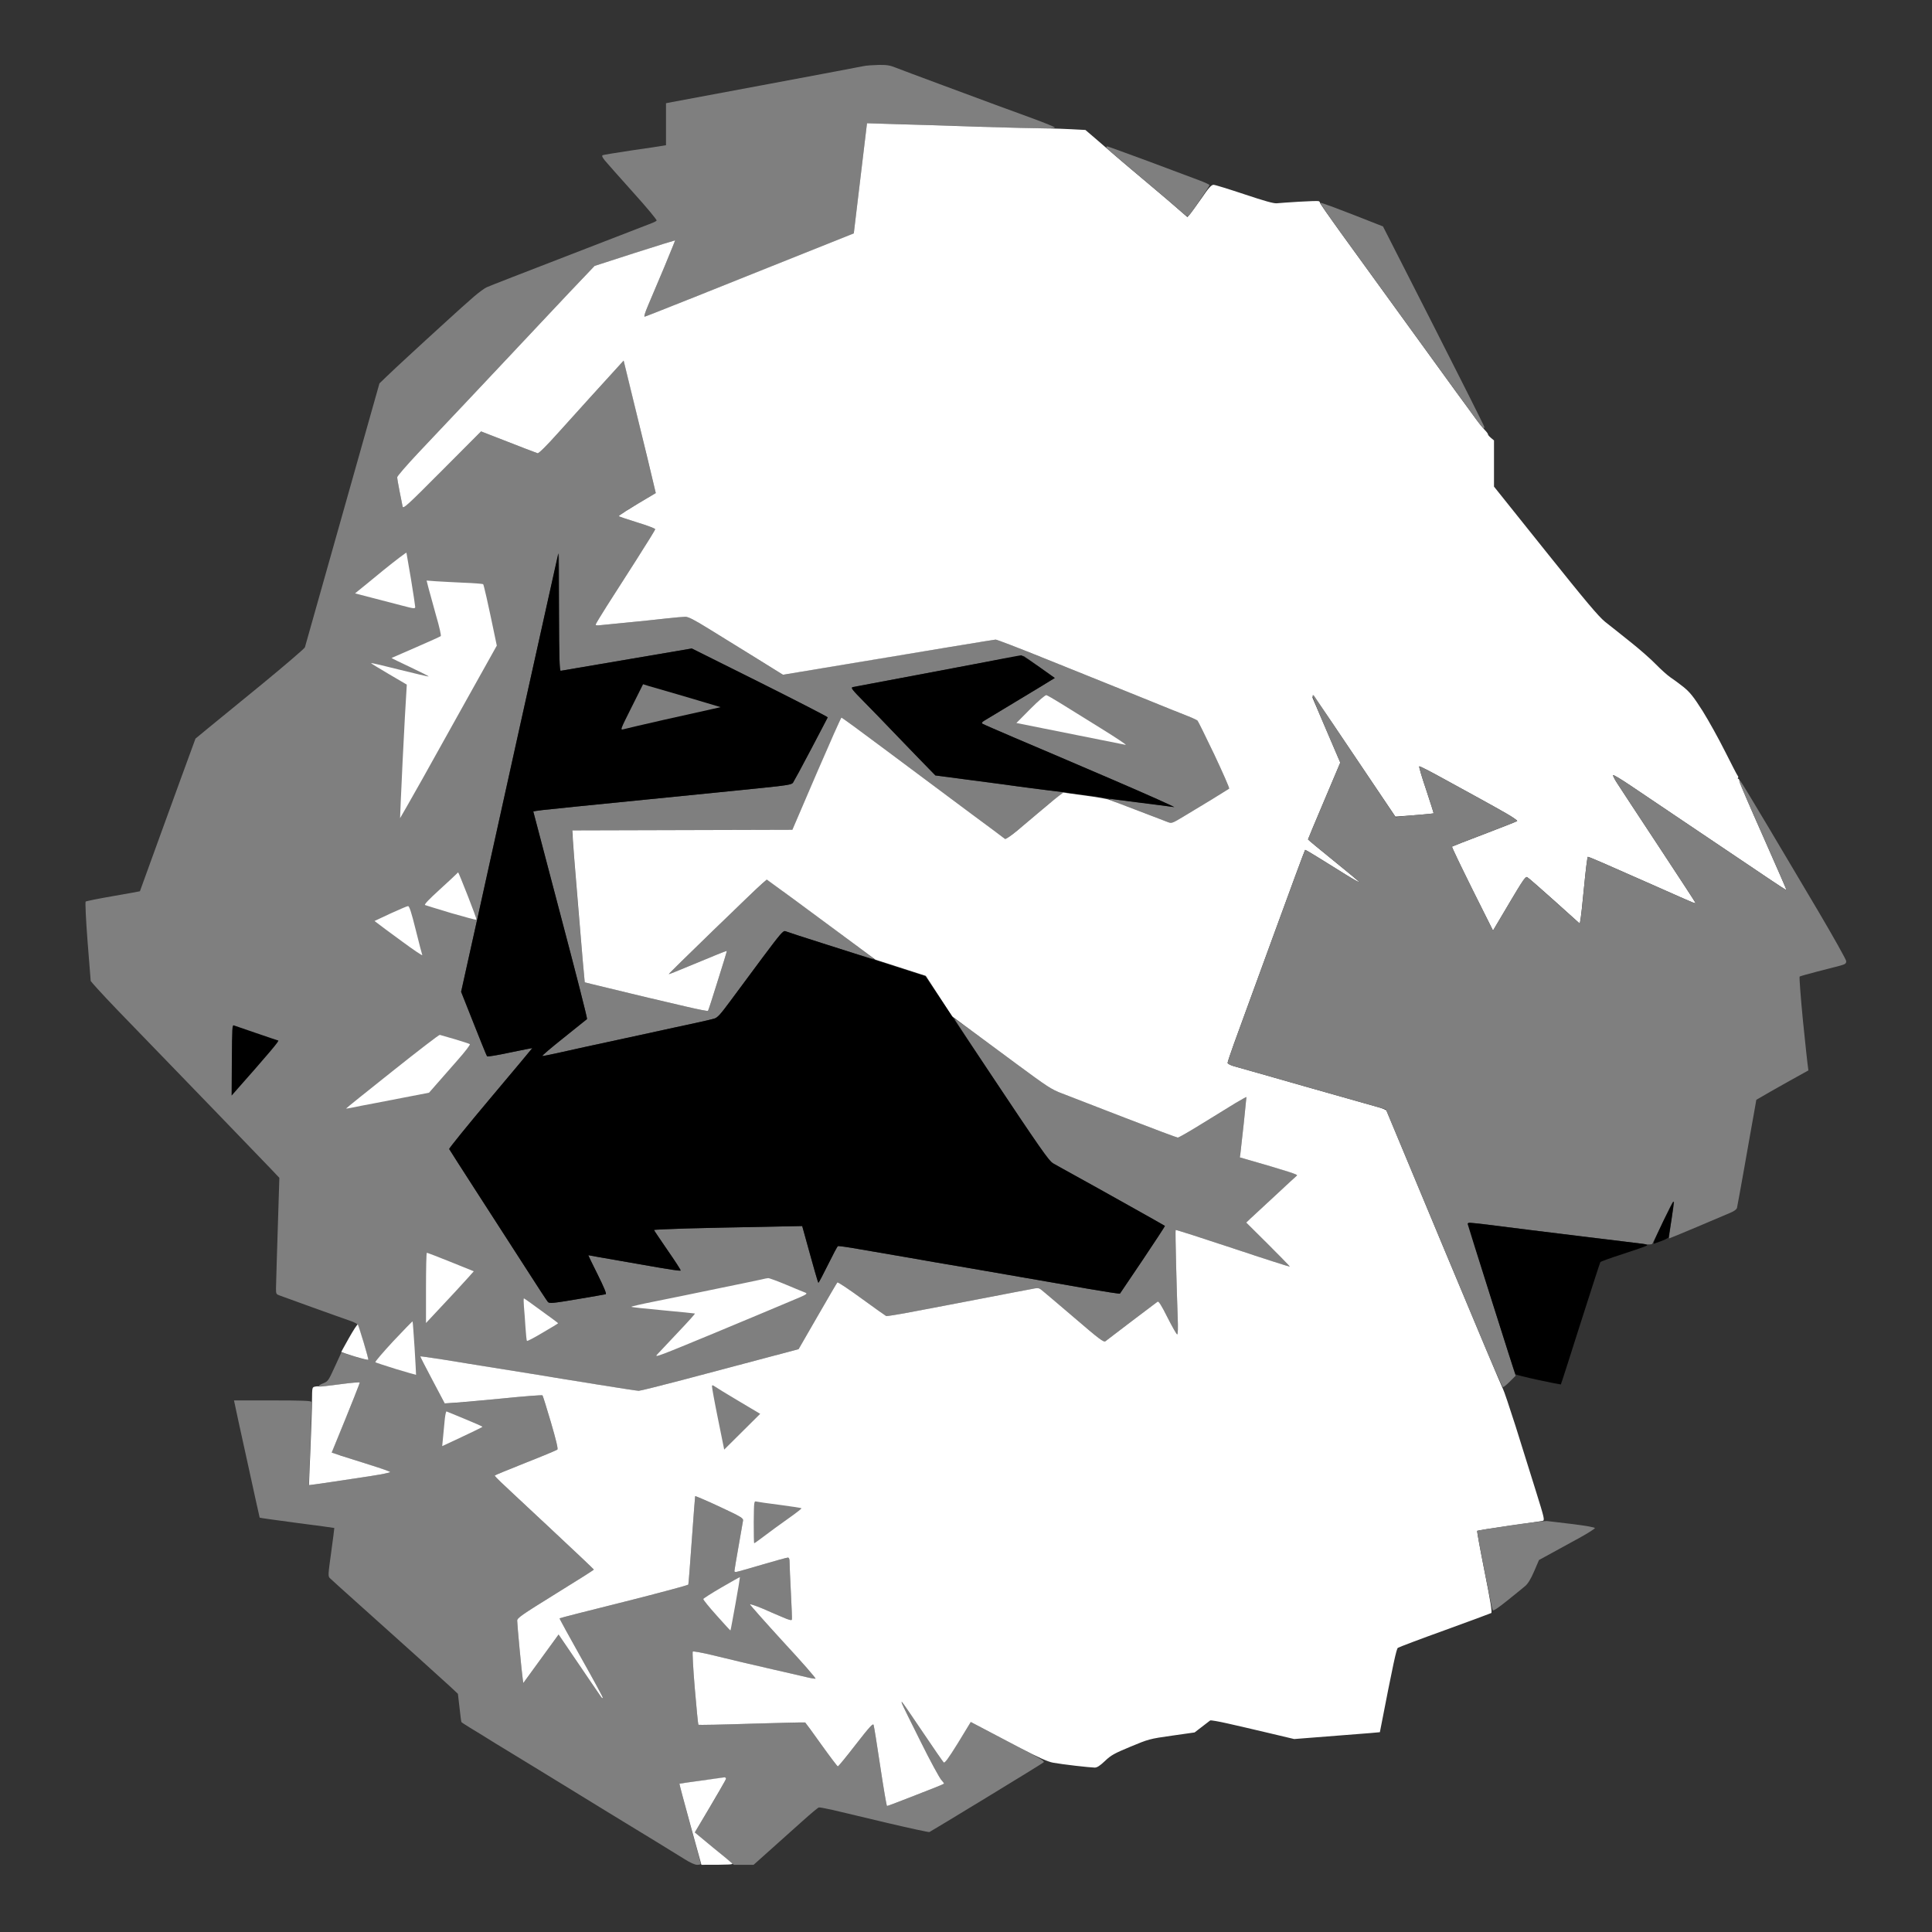 <svg version="1.2" xmlns="http://www.w3.org/2000/svg" viewBox="0 0 1610 1610" width="1610" height="1610">
	<rect x="0" y="0" width="1610" height="1610" fill="#333333" stroke="none"/>
	<title>Background</title>
	<style>
		.s0 { fill: #7f7f7f } 
		.s1 { opacity: 1;fill: #ffffff } 
		.s2 { fill: #000000 } 
	</style>
	<g id="Background">
		<path id="Path 0" class="s0" d="m732 54.1c6.9-0.1 9.6 0.3 14.5 2.3 3.3 1.3 20.9 7.9 39 14.6 18.1 6.7 38.2 14.2 44.5 16.5 6.3 2.3 19.9 7.3 30.3 11.1 10.3 3.8 18.7 7.2 18.7 7.6 0 0.5-4.4 0.8-9.8 0.8-5.3 0-30.4-0.7-55.7-1.5-25.3-0.8-56.1-1.8-91-2.8l-11 91.8-86.5 34.7c-47.6 19-87.1 34.7-87.8 34.7-0.7 0.1 0.3-3.3 2.8-9.2 2.1-5 8.2-19.3 13.4-31.7 5.1-12.4 9.3-22.6 9.2-22.7 0-0.1-15.2 4.6-67.1 21.3l-8.6 9c-4.7 4.9-19.1 20.1-32 33.9-12.9 13.7-27.7 29.5-32.9 35-5.2 5.5-19.6 20.8-32 34-12.4 13.2-30.7 32.6-40.8 43.2-10 10.6-18.2 20.1-18.2 21 0 1 0.9 6.3 2 11.8 1.1 5.5 2.2 11.1 2.5 12.5 0.6 2.3 3.5-0.4 65.4-62.5l22.8 8.9c12.5 4.9 23.5 9.1 24.3 9.3 0.9 0.3 7.3-6 17.5-17.4 8.8-9.8 20.5-22.8 26-28.8 5.5-6.1 14.1-15.5 28.2-31l6.3 25.5c3.4 14 9.4 38.9 20.5 84.9l-15.8 9.3c-8.7 5.1-15.4 9.6-15 10 0.4 0.3 7.4 2.7 15.5 5.2 8.2 2.5 14.8 5 14.8 5.6 0 0.5-7.1 12.1-15.8 25.7-8.7 13.7-19.7 30.9-24.5 38.3-4.7 7.4-8.8 14.2-9.1 15-0.5 1.3 0.3 1.4 5.6 0.8 3.5-0.3 13.9-1.4 23.3-2.3 9.4-0.9 22.7-2.3 29.7-3.1 7.1-0.8 14.3-1.4 16-1.4 2.4 0 7.5 2.6 18.8 9.6 8.5 5.3 26.1 16.1 62.5 38.7l87.7-14.7c48.3-8 88.6-14.6 89.5-14.6 1 0 19.6 7.1 41.3 15.9 21.7 8.7 55.9 22.5 76 30.6 20.1 8.2 39.5 16 43.2 17.4 3.6 1.4 7.1 3.1 7.7 3.6 0.5 0.5 6.9 13.4 14.1 28.5 7.1 15.1 12.7 27.8 12.3 28.2-0.5 0.3-6.9 4.3-14.3 8.9-7.4 4.5-18 10.9-23.5 14.2-9.8 5.9-10.1 6-13.5 4.7-1.9-0.7-9.8-3.7-17.5-6.8-7.7-3-17.6-6.7-22-8.3-4.4-1.6-8.2-3.1-8.5-3.4-0.3-0.3 0.5-0.5 1.7-0.5 1.3 0 12.5 1.4 25 3 12.6 1.6 24.4 3.2 26.3 3.5 1.9 0.3-21.5-10.2-52-23.3-30.5-13.1-67-28.7-81-34.6-14-6-26-11.2-26.5-11.6-0.6-0.5 0-1.4 1.5-2.3 1.4-0.8 13.5-8.1 27-16.3 13.5-8.1 26.2-15.8 32-19.4l-12.3-8.8c-6.7-4.8-12.8-9.1-13.5-9.5-0.6-0.4-11 1.1-23 3.4-11.9 2.2-35.7 6.6-52.7 9.9-17 3.2-38.6 7.3-48 9-9.4 1.7-17.9 3.4-19 3.6-1.7 0.5-0.1 2.5 10 12.7 6.6 6.7 16.8 17.2 22.5 23.2 5.8 6.1 16.4 17 36.5 37.7l29.5 3.9c16.2 2.1 39.5 5.2 51.7 6.9 12.3 1.6 23.8 3 28.8 3.2l-3 0.9c-1.6 0.5-8.2 5.3-14.6 10.6-6.4 5.4-16.5 13.9-22.5 19-6.2 5.2-11.3 8.8-11.9 8.4-0.5-0.4-14.5-10.9-31-23.1-16.5-12.3-46.8-34.9-67.3-50.2-20.4-15.3-37.5-27.8-38-27.8-0.4 0-9.7 21-40.9 93.5l-183.3 0.5v3.2c0 1.8 2.3 30.3 5 63.3 2.8 33 5.2 60.1 5.3 60.1 0.1 0.1 8.8 2.2 19.2 4.7 10.5 2.6 25.7 6.2 34 8.2 8.2 1.9 22.6 5.3 32 7.5 9.4 2.2 17.2 3.7 17.5 3.4 0.3-0.3 4-11.7 8.2-25.3 4.3-13.5 7.7-24.7 7.5-24.7-0.1-0.1-4 1.4-8.7 3.3-4.7 1.9-15.5 6.4-24 9.9-8.5 3.6-15.6 6.4-15.7 6.2-0.2-0.2 16.5-16.5 37-36.4 20.4-19.8 38.9-37.5 44.7-42.4l6.7 4.8c3.8 2.7 23.7 17.4 44.3 32.6 20.6 15.3 37.7 28 38 28.3 0.3 0.3-0.9 0.3-2.5-0.1-1.6-0.4-17.9-5.4-36-11.2-18.1-5.8-33.9-10.9-35-11.4-1.8-0.7-4 1.9-18.9 21.8-9.3 12.5-21.5 28.9-27 36.4-8.5 11.5-10.7 13.9-13.6 14.7-1.9 0.6-8.7 2.1-15 3.5-6.3 1.3-27.3 5.9-46.5 10.1-19.3 4.2-40.1 8.7-46.3 10-6.1 1.4-16.3 3.6-22.5 5-6.1 1.4-11.9 2.5-12.7 2.5-0.8 0 7-6.7 17.5-15 10.4-8.4 19.3-15.5 19.7-15.8 0.4-0.4-9.6-39.4-22.1-86.7-12.5-47.3-22.7-86.1-22.7-86.3 0.1-0.1 3.7-0.7 8.1-1.2 4.4-0.5 42.2-4.4 84-8.5 41.8-4.2 86.6-8.6 99.5-10 19.8-2 23.7-2.7 24.8-4.2 0.7-1 7.5-13.5 15-27.8 7.5-14.2 13.8-26.3 13.9-26.7 0.2-0.4-25.2-13.5-113.2-57.4l-54 9.2c-29.7 5.1-54.6 9.3-55.3 9.4-0.9 0-1.2-10.5-1.2-49.3 0-27-0.1-49-0.4-48.7-0.3 0.3-15.1 66.4-33 147-17.8 80.6-33.2 149.9-34 154-0.9 4.1-4.5 20.3-14.4 64.5l10.5 26.5c5.8 14.6 10.8 26.8 11.2 27.3 0.3 0.4 8.9-1 19.1-3.2 10.2-2.1 18.5-3.8 18.6-3.7 0.1 0-15.6 18.8-34.8 41.6-19.2 22.8-34.7 42-34.5 42.5 0.2 0.5 10.3 16.3 22.4 35 12.1 18.7 30.2 46.8 40.3 62.5 10 15.7 18.9 29.2 19.6 30 1.3 1.3 4 1.1 24.1-2.3 12.6-2.1 23.4-4 24-4.2 0.9-0.3-1.3-5.6-6.7-16.5-4.4-8.8-7.9-16-7.8-16 0.2 0 3.9 0.7 8.3 1.5 4.4 0.8 18.6 3.3 31.5 5.5 12.9 2.3 26.4 4.6 30 5.1 3.6 0.6 6.8 0.9 7.2 0.7 0.4-0.2-4.5-7.7-10.8-16.8-6.3-9.1-11.4-16.7-11.4-17 0-0.3 12.5-0.8 27.7-1.3 15.3-0.4 43.1-1 95.8-2l6.5 23.7c3.6 13 6.7 23.6 7 23.6 0.3 0 3.9-6.8 8-15.1 4.1-8.3 7.8-15.3 8.2-15.5 0.5-0.2 8.6 0.9 18 2.6 9.5 1.6 27.9 4.8 40.8 7 12.9 2.3 32.5 5.7 43.5 7.5 11 1.9 33 5.7 49 8.5 16 2.7 41.2 7.2 56.2 9.8 15 2.6 27.4 4.5 27.6 4.2 0.2-0.3 8.8-13 19.1-28.3 10.2-15.2 18.5-27.9 18.3-28.1-0.1-0.2-13.7-7.9-30.2-17.1-16.5-9.3-36.3-20.3-44-24.5-7.7-4.3-16.2-9-18.8-10.6-4.4-2.7-8-7.7-43.6-61.4-21.4-32.2-38.7-58.6-38.5-58.8 0.2-0.1 5.9 3.8 12.6 8.8 6.8 4.9 24.7 18.1 39.8 29.3 24.9 18.4 28.4 20.7 37 23.9 5.2 2 28.7 11.1 52.2 20.2 23.6 9.1 43.5 16.6 44.3 16.6 0.8 0 9.9-5.2 20.2-11.6 10.4-6.4 22.8-14.1 27.8-17.1 5-2.9 9.1-5.3 9.2-5.1 0 0.2-1 10-2.2 21.8-1.3 11.8-2.6 23.1-3.3 28.5l24.4 7c18.5 5.3 24.1 7.3 23.2 8.1-0.7 0.6-9 8.2-18.3 16.9-9.3 8.7-18.6 17.2-24 22.3l18.2 18.1c10.1 9.9 18.2 18.3 18 18.6-0.1 0.2-21.4-6.6-47.4-15.3-25.9-8.6-47.3-15.5-47.6-15.2-0.2 0.3 0 13.3 0.4 29 0.4 15.7 1 35.1 1.3 43.2 0.4 9.6 0.2 14.8-0.4 14.8-0.5 0-4.1-6.3-8-14-5.1-10.2-7.4-13.8-8.3-13.3-0.7 0.5-10.4 7.8-21.6 16.3-11.1 8.5-21 16-21.9 16.7-1.5 1-5.1-1.7-25.7-19.4-13.2-11.3-25.4-21.6-27-22.9-3-2.4-3.1-2.4-10.5-0.9-4.1 0.7-19.4 3.7-34 6.5-14.6 2.8-31 5.9-36.5 7-5.5 1.1-18.5 3.5-29 5.5-10.5 2-19.5 3.4-20 3.2-0.5-0.2-9.8-6.8-20.5-14.6-10.7-7.8-19.8-13.9-20.2-13.4-0.4 0.4-7.8 13.1-32.3 55.6l-31 8.2c-17 4.5-46.5 12.3-65.5 17.4-19 5-35.5 9.1-36.8 9.1-1.2 0-16-2.3-33-5-16.9-2.7-41.7-6.8-55.2-9-13.5-2.2-31.5-5-40-6.4-8.5-1.4-24.1-3.9-34.5-5.6-10.5-1.6-19.1-2.9-19.3-2.7-0.1 0.1 4.4 9 20.4 39.2l6.5-0.3c3.5-0.2 21.7-1.9 40.4-3.7 18.7-1.9 34.3-3.1 34.6-2.7 0.3 0.4 3.4 10.5 7 22.4 4.2 14.4 6.1 22.1 5.4 22.8-0.6 0.5-12.5 5.5-26.5 11-14 5.6-25.6 10.3-25.8 10.6-0.1 0.2 2.3 2.8 5.3 5.6 3.1 2.9 21.7 20.4 41.5 38.8 19.7 18.4 35.9 33.7 35.9 34 0 0.3-14.4 9.4-31.9 20.2-28.2 17.5-32 20.1-32 22.3 0 1.4 0.9 12.1 2 23.7 1.1 11.7 2.3 22.9 3.1 28.3l5.8-8c3.2-4.4 9.8-13.5 23.6-32.4l17 25c9.4 13.8 17.5 25.8 18.2 26.7 0.6 0.9 1.4 1.5 1.7 1.2 0.3-0.3-7.8-15.2-18-33.3-10.1-18-18.3-32.9-18.2-33.1 0.2-0.2 24.3-6.4 53.7-13.7 29.4-7.4 53.5-13.9 53.7-14.4 0.2-0.5 1.5-17.2 2.9-37 1.4-19.8 2.7-36.3 2.8-36.7 0.1-0.3 9.2 3.6 20.2 8.7 18.2 8.5 20 9.6 19.7 11.7-0.2 1.3-1.9 11.1-3.8 21.8-1.9 10.7-3.4 19.8-3.4 20.2 0 0.5 0.6 0.8 1.2 0.8 0.7 0 10.4-2.7 21.5-6 11.2-3.3 21-6 21.8-6 1.1 0 1.5 1.1 1.5 4.2 0 2.4 0.5 13.8 1.1 25.3 0.6 11.5 1 21.5 0.8 22.2-0.3 0.8-2.7 0.2-7.4-1.9-3.9-1.6-11.6-5-17.3-7.4-5.6-2.4-10.2-3.9-10.2-3.4 0 0.5 12.5 14.6 27.8 31.2 15.4 16.7 27.4 30.5 26.8 30.7-0.6 0.1-4-0.4-7.6-1.3-3.6-0.9-15.5-3.6-26.5-6.1-11-2.6-23.6-5.5-28-6.5-4.4-1-15.1-3.6-23.7-5.7-8.7-2.1-16.1-3.4-16.5-3-0.4 0.5 0.3 14.3 1.7 30.7 1.4 16.4 2.7 30 3 30.3 0.3 0.3 20.3-0.1 44.5-0.9 24.2-0.7 44.2-1.2 44.5-1 0.3 0.2 6.4 8.5 13.5 18.5 7.1 9.9 13.3 18.1 13.7 18.1 0.5 0 7.2-8.2 15-18.3 11.6-14.9 14.3-17.8 14.8-16.2 0.4 1.1 2.9 16.7 5.6 34.8 2.7 18 5.2 32.7 5.6 32.7 0.5 0 11.3-4.1 24-9.1 12.8-4.9 23.4-9.2 23.5-9.5 0.2-0.2-0.9-1.6-2.3-3.2-1.4-1.5-9.2-15.7-17.1-31.7-8-16-15-30.1-15.5-31.5-0.6-1.6-0.6-2.1 0-1.5 0.6 0.5 8.3 11.8 17.2 25 8.9 13.2 16.7 24.5 17.4 25.2 0.8 0.9 3.7-3 22.6-33.7l15.2 8c8.4 4.4 22.4 11.7 31 16.3 12 6.2 15.5 8.5 14.5 9.3-0.6 0.6-22.1 13.8-47.7 29.4-25.6 15.6-47 28.5-47.5 28.7-0.5 0.2-16.5-3.2-35.5-7.7-19-4.5-39.2-9.3-45-10.7-5.8-1.3-11-2.3-11.7-2.1-0.6 0.1-6.7 5.2-13.5 11.3-6.8 6-18.7 16.7-40.8 36.5h-16.5l-32.5-27 13-21.8c7.1-11.9 13-22.3 13-23 0-0.7-0.9-1-2.3-0.8-1.2 0.3-9.8 1.4-19.2 2.6-9.4 1.2-17.1 2.3-17.3 2.4-0.2 0 3.8 14.9 8.7 33.1 5 18.2 9.1 33.3 9.1 33.7 0 0.5-1.4 0.8-3 0.8-1.9 0-6-1.8-10.8-4.9-4.2-2.6-14.7-9.1-23.2-14.3-8.5-5.2-26.8-16.3-40.5-24.7-13.8-8.4-30-18.4-36-22.1-6.1-3.7-18.1-11.1-26.8-16.4-8.6-5.3-22.6-13.8-31-18.9-8.3-5.2-18.1-11.2-21.6-13.3-3.5-2.2-6.5-4.1-6.6-4.4-0.2-0.3-0.9-5.7-2.9-23.5l-6.5-6.1c-3.6-3.3-16.1-14.6-27.6-25-11.6-10.4-32.3-29-46-41.3-13.8-12.3-25.7-23.1-26.6-24-1.6-1.5-1.5-3 1.1-21.6 1.5-11 2.7-20.1 2.6-20.2-0.1-0.1-14.1-2-31.1-4.2-17.1-2.3-31.1-4.2-31.1-4.4-0.1-0.1-4.7-21.1-10.3-46.7-5.7-25.6-10.4-47.5-11.1-51h32c24.6 0 32.1 0.3 32.5 1.2 0.3 0.7-0.1 16.6-0.8 35.3-0.8 18.7-1.4 34.1-1.3 34.1 0 0.1 8.4-1.1 18.6-2.6 10.2-1.5 25.4-3.8 33.7-5.1 8.4-1.3 15.3-2.7 15.3-3.2 0-0.4-7.3-3-16.3-5.8-8.9-2.8-19.8-6.3-32.4-10.4l11.9-29c6.6-16 11.8-29.3 11.6-29.6-0.2-0.3-7.7 0.5-16.8 1.7-9.1 1.3-16.9 2-17.3 1.6-0.4-0.4 1.2-1.5 3.5-2.4 4.1-1.6 4.5-2.2 9.8-13.8 3-6.6 5.5-12 5.5-12 0 0 4.9 1.5 11 3.4 6 1.9 11.1 3.1 11.3 2.7 0.2-0.3-1.6-6.9-3.9-14.6-2.3-7.7-4.7-14.5-5.3-15.1-0.6-0.7-3.8-2.1-7.1-3.2-3.3-1.1-16.8-6-30-10.7-13.2-4.8-25.5-9.2-27.3-9.9-3.1-1.1-3.2-1.3-3.2-6.1 0-2.8 0.7-24.6 2.8-92l-7.1-7.5c-4-4.1-25.7-26.6-48.2-50-22.6-23.4-53.2-55-68-70.3-14.9-15.3-28.6-29.7-33.9-36.2l-2.6-32.7c-1.4-18.3-2.1-33-1.6-33.5 0.4-0.4 10.8-2.5 23-4.6 12.1-2.1 22.1-3.9 22.2-4 0.1-0.1 8.3-22.9 18.4-50.7 10.1-27.8 20.5-56.4 27.9-76.5l10.3-8.5c5.7-4.7 26.1-21.4 45.4-37.1 19.2-15.8 35.2-29.5 35.5-30.5 0.3-1.1 14.4-51 62.1-219.9l5.7-5.5c3.1-3 11.5-10.9 18.6-17.4 7.2-6.6 20.6-19 30-27.5 9.4-8.6 20.4-18.5 24.5-22 4.1-3.5 8.9-7 10.5-7.7 1.6-0.8 32.7-12.9 69-26.9 36.3-14.1 67.4-26.1 69-26.7 1.6-0.6 3.3-1.5 3.7-2 0.5-0.4-8.3-11-19.5-23.4-11.1-12.4-21.7-24.3-23.5-26.5-2.3-2.8-2.8-4.1-2-4.6 0.7-0.3 11.7-2.1 24.3-4 12.6-1.8 24.2-3.5 28.5-4.3v-35l5.2-1c2.9-0.5 39-7.3 80.3-15 41.2-7.7 76.8-14.4 79-14.9 2.2-0.5 7.8-0.9 12.5-1z"/>
		<path id="Path 1" class="s1" d="m722.5 102.7l22.5 0.7c12.4 0.3 43.6 1.3 69.5 2.2 25.9 0.8 51.5 1.4 57 1.4 5.5 0 15.2 0.3 33 1.3l7.5 6.4c4.1 3.5 9.8 8.4 12.5 10.8 2.8 2.4 7.3 6.3 10.1 8.7 2.7 2.4 13.1 11 22.9 19.3 9.8 8.2 21.1 17.8 32 27.4l2-2.3c1.1-1.2 5.5-7.3 9.8-13.4 5.9-8.7 8.2-11.2 10-11.2 1.2 0 12.8 3.6 25.7 7.9 16.5 5.5 24.5 7.8 27 7.5 1.9-0.2 10.3-0.8 18.5-1.3 8.3-0.5 15.6-0.7 16.3-0.5 0.6 0.2 1.2 0.8 1.2 1.4 0 0.6 7.6 11.5 16.8 24.2 9.3 12.8 31.9 44 50.2 69.3 18.3 25.3 38.7 53.4 45.3 62.5 6.6 9.1 14.4 19.6 17.2 23.5 2.8 3.9 6.3 8.2 7.8 9.8 1.5 1.5 2.7 3.1 2.7 3.7 0 0.6 1.1 1.9 5 5v38.5l42.8 53.5c34 42.5 44.2 54.6 49.7 59.1 3.9 3 13.3 10.6 21 16.7 7.7 6.1 17.4 14.6 21.5 18.9 4.2 4.3 9.5 9 11.8 10.6 2.3 1.5 7.2 5.1 11 8.1 5.6 4.6 8.2 7.8 16 20 5 8 13.5 23.3 18.8 33.9 5.3 10.5 10 19.7 10.5 20.2 0.5 0.5 0.6 1.3 0.2 1.8-0.3 0.4-0.2 0.7 0.3 0.7 0.5 0 1 1 1.1 2.3 0.1 1.2 9 22 19.8 46.2 10.7 24.2 19.4 44.1 19.3 44.2-0.2 0.2-6.4-3.8-13.8-8.8-7.4-5-33.3-22.4-57.5-38.7-24.2-16.3-50.5-34-58.5-39.4-8-5.4-14.6-9.4-14.8-8.8-0.1 0.5 1.3 3.4 3.2 6.3 1.8 2.8 17.3 26.5 34.5 52.5 17.1 25.9 31.1 47.4 31.1 47.7 0 0.3-1.2 0-2.8-0.6-1.5-0.6-16.2-7-32.7-14.4-16.5-7.3-35.3-15.6-41.8-18.4-6.4-2.8-12-5.1-12.5-5.1-0.4 0-1.8 11.1-3.1 24.7-1.3 13.7-2.6 26.2-3.6 31l-21-18.9c-11.5-10.3-21.8-19.3-22.8-19.8-1.5-0.9-3.4 1.9-28.5 44.5l-17.4-34.7c-9.5-19.1-17.1-35-16.8-35.3 0.3-0.2 12.4-5 27-10.5 14.6-5.6 26.9-10.4 27.3-10.8 0.4-0.4-3.6-3.2-9-6.3-5.4-3.1-15.2-8.6-21.8-12.2-6.6-3.6-20.5-11.3-31-17-10.5-5.8-19.3-10.3-19.8-10.1-0.4 0.2 2.2 9.1 5.8 19.6 3.5 10.6 6.3 19.4 6.2 19.6-0.1 0.1-5.4 0.7-11.7 1.2-6.3 0.5-13.5 1.1-20.2 1.5l-18.2-27c-10-14.9-25.2-37.5-33.9-50.3-8.6-12.7-16-23.1-16.5-23-0.4 0.2-0.6 0.8-0.4 1.3 0.2 0.5 5.5 12.9 23.1 54l-13.4 31.7c-7.4 17.5-13.5 32-13.5 32.3 0 0.3 9.6 8.2 21.2 17.6 11.7 9.4 21.4 17.5 21.5 18 0.2 0.5-4.5-2.1-10.5-5.8-5.9-3.6-16-9.9-22.5-14-6.4-4-11.9-7.2-12.1-7.1-0.3 0.2-12.5 33.2-27.1 73.3-14.7 40.1-29.1 79.8-32.1 88-3 8.2-5.4 15.6-5.4 16.2 0 0.7 2.4 2 5.2 2.8 2.9 0.8 29.8 8.4 59.8 17 30 8.5 57.3 16.3 60.7 17.2 3.5 1 6.5 2.3 6.7 2.8 0.2 0.5 21.8 52.5 48.1 115.5 26.3 63 48.3 115.4 49 116.5 0.7 1.1 5.4 15 10.5 31 5 16 12.6 40.1 16.8 53.7 7.3 23.4 7.6 24.7 5.7 25.2-1.1 0.3-13.7 2.1-28 4.1-14.3 2.1-26.2 3.9-26.5 4.2-0.3 0.2 2.5 15.6 6.2 34.1 5 25.2 6.4 33.9 5.5 34.4-0.7 0.4-18.1 6.8-38.7 14.3-20.6 7.4-38.2 14.1-39.1 14.7-1.2 1-3.5 11-15 70.3l-7.7 0.7c-4.2 0.3-20.3 1.6-63.7 5l-21.5-5.1c-11.8-2.8-27.3-6.4-34.5-8-7.1-1.6-13.5-2.7-14-2.4-0.5 0.4-3.7 2.8-13 10l-19 2.7c-18.5 2.6-19.4 2.9-34.5 9.2-13.5 5.6-16.2 7.1-21.2 11.9-4.2 4-6.6 5.5-8.5 5.5-1.6 0-8.7-0.7-15.8-1.5-7.1-0.8-15.7-2-19-2.6-4.3-0.8-11.9-4.2-27-12.1-11.5-6.1-25.6-13.5-41.5-21.8l-10.7 17.5c-8.2 13.2-11.1 17.1-11.9 16.2-0.7-0.7-8.5-12-17.4-25.2-8.9-13.2-16.6-24.5-17.2-25-0.6-0.6-0.6-0.1 0 1.5 0.5 1.4 7.5 15.5 15.5 31.5 7.9 16 15.7 30.2 17.1 31.7 1.4 1.6 2.5 3 2.3 3.2-0.1 0.3-10.7 4.6-23.5 9.5-12.7 5-23.5 9.1-24 9.1-0.4 0-2.9-14.7-5.6-32.7-2.7-18.1-5.2-33.7-5.6-34.8-0.5-1.6-3.2 1.3-14.8 16.2-7.8 10.1-14.5 18.3-15 18.3-0.4 0-6.6-8.2-13.7-18.1-7.1-10-13.2-18.3-13.5-18.5-0.3-0.2-20.3 0.3-44.5 1-24.2 0.8-44.2 1.2-44.5 0.9-0.3-0.3-1.6-13.9-3-30.3-1.4-16.4-2.1-30.2-1.7-30.7 0.4-0.4 7.8 0.9 16.5 3 8.6 2.1 19.3 4.7 23.7 5.7 4.4 1 17 3.9 28 6.5 11 2.5 22.9 5.2 26.5 6.1 3.6 0.9 7 1.4 7.6 1.3 0.6-0.2-11.4-14-26.8-30.6-15.3-16.7-27.8-30.8-27.8-31.3 0-0.5 4.6 1 10.3 3.4 5.6 2.4 13.3 5.8 17.2 7.4 4.8 2.1 7.1 2.7 7.4 1.9 0.2-0.7-0.2-10.7-0.8-22.2-0.6-11.5-1.1-22.9-1.1-25.3 0-3.1-0.4-4.2-1.5-4.2-0.8 0-10.6 2.7-21.8 6-11.1 3.3-20.8 6-21.4 6-0.7 0-1.3-0.3-1.3-0.7 0-0.5 1.5-9.6 3.4-20.3 1.9-10.7 3.6-20.5 3.8-21.8 0.3-2.1-1.5-3.2-19.7-11.7-11-5.1-20.1-9-20.2-8.7-0.1 0.4-1.4 16.9-2.8 36.7-1.4 19.8-2.7 36.5-2.9 37-0.2 0.5-24.3 7-53.7 14.4-29.4 7.3-53.5 13.5-53.6 13.7-0.2 0.2 8 15.1 18.1 33.1 10.2 18.1 18.3 33 18 33.3-0.3 0.3-1.1-0.2-1.7-1.2-0.7-0.9-8.8-12.9-35.2-51.7l-5.6 7.7c-3.1 4.2-9.7 13.3-23.8 32.7l-0.5-3.5c-0.3-1.9-1.5-13.1-2.6-24.8-1.1-11.6-2-22.3-2-23.7 0-2.2 3.8-4.8 32-22.3 17.5-10.8 31.9-19.9 31.9-20.2 0-0.3-16.2-15.6-35.9-34-19.8-18.4-38.4-35.9-41.5-38.8-3-2.8-5.4-5.4-5.2-5.6 0.1-0.3 11.7-5 25.7-10.6 14-5.5 25.9-10.5 26.5-11 0.7-0.7-1.2-8.4-5.4-22.8-3.5-11.9-6.7-22-7-22.4-0.3-0.4-15.9 0.8-34.6 2.7-18.7 1.8-36.9 3.5-46.9 4l-10.3-19.5c-5.7-10.7-10.2-19.6-10.1-19.7 0.2-0.2 8.9 1.1 19.3 2.7 10.4 1.7 26 4.2 34.5 5.6 8.5 1.4 26.5 4.2 40 6.4 13.5 2.2 38.3 6.3 55.3 9 16.9 2.7 31.7 5 33 5 1.2 0 17.7-4.1 36.7-9.1 19-5.1 48.5-12.9 96.5-25.6l15.8-27.4c8.7-15.1 16.1-27.8 16.5-28.2 0.4-0.5 9.5 5.6 20.2 13.4 10.7 7.8 20 14.4 20.5 14.6 0.5 0.2 9.5-1.2 20-3.2 10.5-2 23.5-4.4 29-5.5 5.5-1.1 21.9-4.2 36.5-7 14.6-2.8 29.9-5.8 34-6.5 7.4-1.5 7.5-1.5 10.5 0.9 1.6 1.3 13.8 11.6 27 22.9 20.6 17.7 24.2 20.4 25.7 19.4 0.9-0.7 10.8-8.2 21.9-16.7 11.2-8.5 20.9-15.8 21.6-16.3 0.9-0.5 3.2 3.1 8.3 13.3 3.9 7.7 7.5 14 8 14 0.6 0 0.8-5.2 0.4-14.8-0.3-8.1-0.9-27.5-1.3-43.2-0.4-15.7-0.6-28.7-0.4-29 0.3-0.3 21.7 6.6 47.6 15.2 26 8.7 47.3 15.5 47.5 15.3 0.1-0.3-8-8.7-36.3-36.7l3.5-3.3c1.9-1.8 11.2-10.3 20.5-19 9.3-8.7 17.6-16.3 18.3-16.9 0.9-0.8-4.7-2.8-47.6-15.1l0.5-3.5c0.2-1.9 1.5-13.2 2.8-25 1.2-11.8 2.2-21.6 2.2-21.8-0.1-0.2-4.2 2.2-9.2 5.1-5 3-17.4 10.7-27.8 17.1-10.3 6.4-19.4 11.6-20.2 11.6-0.8 0-20.7-7.5-44.3-16.6-23.5-9.1-47-18.2-52.2-20.2-8.6-3.2-12.1-5.5-37-23.9-15.1-11.2-33.6-24.8-54.5-40.3l-22-33.8-42-13.5-38.5-28.5c-21.2-15.7-41.5-30.7-52-38.2l-3.7 3.2c-2.1 1.7-20.6 19.4-41 39.2-20.5 19.9-37.2 36.2-37 36.4 0.1 0.2 7.2-2.6 15.7-6.2 8.5-3.5 19.3-8 24-9.9 4.7-1.9 8.6-3.4 8.7-3.3 0.2 0-3.2 11.2-7.5 24.7-4.2 13.6-7.9 25-8.2 25.3-0.3 0.3-8.1-1.2-17.5-3.4-9.4-2.2-23.8-5.6-32-7.5-8.2-2-23.5-5.6-34-8.2-10.4-2.5-19.1-4.6-19.2-4.7-0.1 0-2.5-27.1-5.2-60.1-2.8-33-5.1-61.5-5.1-66.5l183.3-0.5 20.1-46.8c11.1-25.7 20.4-46.7 20.8-46.7 0.5 0 17.6 12.5 38 27.8 20.5 15.3 50.8 37.9 67.3 50.2 16.5 12.2 30.5 22.6 31 23.1 0.6 0.4 5-2.6 10.2-6.9 5-4.2 14.2-12 20.5-17.3 6.2-5.3 12.8-10.7 17.9-14.4l17.7 2.4c9.7 1.3 19.1 2.9 20.7 3.6 1.6 0.7 5.2 2 8 3 2.7 1 12.2 4.6 21 8 8.8 3.4 17.6 6.8 19.5 7.5 3.4 1.3 3.7 1.2 13.5-4.7 5.5-3.3 16.1-9.7 23.5-14.2 7.4-4.6 13.8-8.6 14.3-8.9 0.4-0.4-5.2-13.1-12.3-28.2-7.2-15.1-13.6-28-14.1-28.5-0.6-0.5-4.1-2.2-7.7-3.6-3.7-1.4-23.1-9.2-43.2-17.4-20.1-8.1-54.3-21.9-76-30.6-21.7-8.8-40.3-15.9-41.3-15.9-0.9 0-41.2 6.6-177.2 29.3l-23.5-14.6c-12.9-8-30.5-18.8-39-24.1-11.3-7-16.4-9.6-18.8-9.6-1.7 0-8.9 0.6-16 1.4-7 0.8-20.3 2.2-29.7 3.1-9.4 0.9-19.8 2-23.3 2.3-5.3 0.6-6.1 0.5-5.6-0.8 0.3-0.8 4.4-7.6 9.1-15 4.8-7.4 15.8-24.6 24.5-38.3 8.7-13.6 15.8-25.1 15.8-25.7 0-0.6-6.6-3.1-14.8-5.6-8.1-2.5-15.1-4.9-15.5-5.2-0.4-0.4 6.3-4.9 30.8-19.3l-7.1-29.7c-4-16.3-10-41.2-19.7-80.7l-9.1 10c-5 5.5-13.6 14.9-19.1 21-5.5 6-17.2 19-26 28.8-10.2 11.4-16.6 17.7-17.5 17.4-0.8-0.2-11.8-4.4-47.1-18.2l-32.4 32.5c-29.5 29.6-32.5 32.3-33 30-0.3-1.4-1.4-7-2.5-12.5-1.1-5.5-2-10.8-2-11.8 0-0.9 8.2-10.4 18.2-21 10.1-10.6 28.4-30 40.8-43.2 12.4-13.2 26.8-28.5 32-34 5.2-5.5 20-21.3 32.9-35 12.9-13.8 27.3-29 40.6-42.9l33.5-10.8c18.4-5.9 33.6-10.6 33.6-10.5 0.1 0.1-4.1 10.3-9.2 22.7-5.2 12.4-11.3 26.7-13.4 31.7-2.5 5.9-3.5 9.3-2.8 9.2 0.7 0 40.2-15.7 174.3-69.4l5.5-45.9z"/>
		<path id="Path 2" class="s0" d="m922.8 122c0.4 0 15.8 5.6 34.2 12.4 18.4 6.9 37.4 14 42.2 15.8 4.8 1.8 8.7 3.6 8.7 4 0.1 0.5-3.4 5.9-7.6 12-4.2 6.2-8.3 12.1-9.2 13-1.5 1.6-1.8 1.5-5.6-1.8-2.2-2-10.7-9.3-19-16.3-8.2-6.9-18.3-15.5-22.5-19-4.1-3.5-10.8-9.1-14.8-12.5-4-3.3-7.3-6.4-7.2-6.9 0-0.4 0.3-0.7 0.8-0.7zm229.7 66.7l42.2 82.9c23.2 45.6 42.2 83.5 42.2 84.1 0.1 0.7-0.2 1.3-0.6 1.3-0.5-0.1-3.3-3.5-6.4-7.8-3-4.2-10.9-15.1-17.6-24.2-6.6-9.1-27-37.2-45.3-62.5-18.3-25.3-40.9-56.5-50.2-69.3-9.2-12.7-16.6-23.6-16.4-24.1 0.2-0.5 12 3.7 52.1 19.6z"/>
		<path id="Path 3" class="s1" d="m338.7 460.6c0.1 0.5 1.8 10.5 3.8 22.1 1.9 11.7 3.5 22.1 3.5 23 0 1.7-0.9 1.6-10.8-1-5.9-1.5-17.1-4.4-39.3-10.2l2.4-2c1.4-1.1 11-8.9 21.3-17.4 10.4-8.4 19-14.9 19.1-14.5z"/>
		<path id="Path 4" class="s2" d="m465.7 509.8c0.2 38.6 0.6 49.2 1.6 49.2 0.6-0.1 25.5-4.3 109.2-18.6l56.8 28.3c31.2 15.6 56.6 28.7 56.5 29.1-0.2 0.4-6.5 12.5-14 26.7-7.5 14.3-14.3 26.8-15 27.8-1.1 1.5-5 2.2-24.8 4.2-12.9 1.4-57.7 5.8-99.5 10-41.8 4.1-79.6 8-84 8.5-4.4 0.5-8 1.1-8.1 1.2 0 0.2 10.2 39 22.7 86.3 12.5 47.3 22.5 86.3 22.1 86.7-0.4 0.3-9.3 7.4-19.7 15.8-10.4 8.3-18.3 15-17.5 15 0.8 0 6.6-1.1 12.8-2.5 6.1-1.4 16.3-3.6 22.5-5 6.1-1.3 27-5.8 46.2-10 19.3-4.2 40.2-8.8 46.5-10.1 6.3-1.4 13.1-2.9 15-3.5 2.9-0.8 5.1-3.2 13.6-14.7 5.5-7.5 17.7-23.9 27-36.4 14.9-19.9 17.1-22.5 18.9-21.8 1.1 0.5 17.1 5.7 35.5 11.5 18.4 5.9 44.2 14.1 81.1 26l51.4 77c44.1 66.1 51.9 77.3 55.2 79.1 2.1 1.1 10.3 5.7 18.3 10.1 8 4.4 28 15.5 44.5 24.8 16.5 9.2 30.1 16.9 30.3 17.1 0.1 0.2-8.2 12.9-18.4 28.1-10.3 15.3-18.9 28-19.1 28.3-0.2 0.3-12.6-1.6-27.6-4.2-15-2.6-40.2-7.1-56.2-9.8-16-2.8-38-6.6-49-8.5-11-1.8-30.6-5.2-43.5-7.5-12.9-2.2-31.3-5.4-40.7-7-9.5-1.7-17.6-2.8-18-2.6-0.5 0.2-4.2 7.2-8.3 15.5-4.1 8.3-7.7 15.1-8 15.1-0.3 0-3.4-10.6-13.5-47.3l-34 0.7c-18.7 0.3-46.5 0.9-61.7 1.3-15.3 0.5-27.8 1-27.8 1.3 0 0.3 5.2 7.9 11.4 17 6.3 9.1 11.2 16.6 10.8 16.8-0.4 0.2-3.6-0.1-7.2-0.7-3.6-0.5-17.1-2.8-30-5.1-12.9-2.2-27.1-4.7-31.5-5.5-4.4-0.8-8.1-1.5-8.2-1.5-0.2 0 3.3 7.2 7.7 16 5.4 10.9 7.6 16.2 6.8 16.5-0.7 0.2-11.5 2.1-24 4.2-20.2 3.4-22.9 3.6-24.2 2.3-0.7-0.8-9.6-14.3-19.6-30-10.1-15.7-28.2-43.8-40.3-62.5-12.1-18.7-22.1-34.5-22.4-35-0.2-0.5 15.3-19.7 34.5-42.5 19.2-22.8 34.9-41.6 34.8-41.6 0-0.1-8.4 1.6-18.6 3.7-10.2 2.2-18.8 3.6-19.1 3.2-0.4-0.5-5.4-12.7-21.6-53.8l6.3-28.5c3.5-15.7 7.1-31.9 8-36 0.9-4.1 16.2-73.3 34-153.8 17.8-80.4 32.5-146.5 32.6-147 0.2-0.4 0.4 21.5 0.5 48.5z"/>
		<path id="Path 5" class="s1" d="m355.5 483.8l8 0.6c4.4 0.3 14.8 0.8 23 1.2 8.3 0.3 15.5 0.9 16.1 1.2 0.5 0.4 3.3 12.1 11.4 51.2l-21.9 39.2c-12 21.6-30.1 54-40.2 72.1-10.1 18-18.5 32.6-18.5 32.5-0.1-0.2 0.9-21.4 2.1-47.3 1.3-25.9 2.6-50.8 3.5-64l-15-8.8c-8.2-4.8-14.9-8.9-14.8-9.1 0.2-0.3 10.9 2.2 23.8 5.5 12.9 3.2 23.8 5.8 24.2 5.6 0.4-0.1-6.5-3.6-15.2-7.7-8.8-4.1-15.9-7.6-15.7-7.7 0.1 0 9.2-4 20.2-8.8 11-4.8 20.4-9 20.8-9.4 0.5-0.3-1.2-8-3.9-17.1-2.5-9.1-5.4-19.4-6.3-22.9z"/>
		<path id="Path 6" class="s2" d="m851 546.1c0.8 0 7.5 4.2 28 18.9l-3.8 2.3c-2 1.3-14.7 9-28.2 17.1-13.5 8.2-25.6 15.5-27 16.3-1.5 0.9-2.1 1.8-1.5 2.3 0.5 0.4 12.5 5.6 26.5 11.6 14 5.9 50.5 21.5 81 34.6 30.5 13.1 54.1 23.7 52.5 23.4-1.6-0.3-14.3-1.9-28-3.6-13.8-1.7-27-3.5-29.5-4-2.5-0.6-17.1-2.6-32.5-4.5-15.4-1.9-33-4.2-39-5-6-0.9-24.3-3.3-70-9.3l-13-13.3c-7.1-7.4-17.7-18.3-23.5-24.4-5.7-6-15.9-16.5-22.5-23.2-11.2-11.4-11.8-12.2-9.5-12.8 1.4-0.3 8.4-1.6 15.5-2.9 7.1-1.4 31.2-5.9 53.5-10.1 22.3-4.2 47-8.9 55-10.5 8-1.5 15.2-2.9 16-2.9z"/>
		<path id="Path 7" class="s0" d="m535.9 570.2l4.8 1.5c2.6 0.8 13.3 3.9 23.8 6.9 10.5 3.1 22.8 6.7 36 10.7l-8 1.8c-4.4 1-22 4.9-39 8.7-17 3.9-32.3 7.4-33.9 7.9-2.9 0.8-2.7 0.5 6.7-18.3z"/>
		<path id="Path 8" class="s1" d="m872 579.3c0.8 0.2 6.2 3.3 12 6.9 5.8 3.6 20.9 12.9 33.5 20.8 12.6 7.8 21.9 14 20.5 13.7-1.4-0.3-22.4-4.5-91-18.2l11.7-11.8c6.9-6.9 12.4-11.6 13.3-11.4z"/>
		<path id="Path 9" class="s0" d="m1095.4 580.3c0.6 1 9 13.5 18.6 27.7 9.6 14.3 24.6 36.5 49 73l3.7-0.5c2.1-0.3 9.2-1 15.8-1.5 6.6-0.5 12.1-1.1 12.2-1.2 0.1-0.2-2.7-9-6.2-19.5-3.6-10.6-6.2-19.5-5.8-19.7 0.5-0.2 9.3 4.3 19.8 10.1 10.4 5.7 24.4 13.4 31 17 6.6 3.6 16.4 9.1 21.8 12.2 5.4 3.1 9.4 5.9 9 6.3-0.4 0.4-12.7 5.2-27.3 10.8-14.6 5.5-26.7 10.3-27 10.6-0.3 0.2 7.3 16.1 34.1 69.9l13.5-22.7c11.7-19.9 13.6-22.7 15.1-21.8 1 0.5 11.2 9.5 43.8 38.7l0.6-3.1c0.4-1.7 1.7-14.2 3-27.8 1.3-13.7 2.7-24.8 3.1-24.8 0.5 0 6.1 2.3 12.5 5.1 6.5 2.8 25.3 11.1 41.8 18.4 16.5 7.4 31.2 13.8 32.7 14.4 1.6 0.6 2.8 0.9 2.8 0.6 0-0.3-14-21.8-31.1-47.7-17.2-26-32.7-49.7-34.5-52.5-1.9-2.9-3.3-5.8-3.2-6.3 0.2-0.6 6.8 3.4 14.8 8.8 8 5.4 34.3 23.1 58.5 39.4 24.2 16.3 50.1 33.7 57.5 38.7 7.4 5 13.6 9 13.7 8.8 0.2-0.1-8.3-19.5-18.8-43.2-10.5-23.6-19.5-44.3-20-46-0.8-2.6-0.7-2.8 0.5-1.5 0.8 0.8 10.6 17 21.9 36 11.2 19 30.7 51.8 43.3 73 12.5 21.2 22.8 39.6 22.9 40.9 0 2.1-0.7 2.6-5 3.8-2.8 0.7-11.3 2.9-19 4.9-7.7 2-14.4 3.9-14.8 4.2-0.4 0.4 0.8 16.7 2.7 36.2 2 19.5 3.8 37 4.6 42l-17.3 9.6c-9.4 5.3-19.2 10.8-26.1 14.9l-2.2 12.5c-1.2 6.9-4.8 26.7-7.8 44-3.1 17.3-5.8 32.4-6.1 33.5-0.3 1.3-2.3 2.8-5.7 4.2-2.9 1.2-15.4 6.5-27.8 11.8-12.4 5.2-22.7 9.5-23 9.5-0.3 0 0.5-6.4 1.7-14.3 1.3-7.8 2.3-14.8 2.3-15.4 0-0.7-0.3-1.1-0.8-0.9-0.4 0.2-4.3 8-8.6 17.2-4.4 9.3-8.3 17.4-8.7 17.9-0.5 0.6-2.9 0.7-6.1 0.3-2.9-0.4-27.6-3.5-54.8-6.8-27.2-3.3-59-7.2-70.7-8.8-11.6-1.5-21.5-2.5-21.8-2.2-0.3 0.3 8.4 29.1 39.5 127.5l-4.8 4.8c-2.6 2.6-5.2 4.7-5.7 4.7-0.6 0-10.1-21.7-21.1-48.2-11.1-26.6-32.8-78.7-76.5-183.3l-6.2-1.8c-3.4-0.9-30.7-8.7-60.7-17.2-30-8.6-56.9-16.2-59.8-17-2.8-0.8-5.2-2.1-5.2-2.7 0-0.7 2.4-8 5.4-16.3 3-8.2 17.4-47.8 32.1-88 14.6-40.1 26.8-73.1 27.1-73.2 0.2-0.2 5.7 3 12.1 7 6.5 4.1 16.6 10.4 22.5 14 6 3.7 10.7 6.3 10.5 5.8-0.1-0.5-9.8-8.6-21.5-18-11.6-9.4-21.2-17.3-21.2-17.6 0-0.3 6.1-14.8 26.9-64l-11.8-27.5c-6.6-15.1-11.6-27.9-11.3-28.5 0.3-0.6 1-0.2 1.6 0.8z"/>
		<path id="Path 10" class="s1" d="m381.8 727c0.2 0 3.8 8.8 8 19.5 4.2 10.7 7.5 19.6 7.2 19.9-0.3 0.3-9.7-2.2-21-5.5-11.3-3.4-21.1-6.4-21.8-6.7-0.8-0.5 3.4-4.9 12-12.7 7.2-6.6 13.6-12.5 14.2-13.2 0.6-0.7 1.2-1.2 1.4-1.3zm-41.8 28.1c1.1-0.1 2.7 4.7 6.4 19.6 2.7 10.9 5.2 20.4 5.5 21.2 0.3 0.8-7.3-4.3-16.9-11.4-9.6-7-18.7-13.7-22.9-17l13.2-6.2c7.3-3.3 13.9-6.2 14.7-6.2z"/>
		<path id="Path 11" class="s2" d="m194.9 854.5c0.9 0.3 9.3 3.2 18.6 6.4 9.3 3.2 17.6 6 18.4 6.2 0.9 0.3-5.8 8.5-38.9 45.9l0.2-29.6c0.1-26.7 0.3-29.5 1.7-28.9z"/>
		<path id="Path 12" class="s1" d="m366.5 862.4c0.6 0.2 6.2 1.8 12.5 3.6 6.3 1.9 11.9 3.7 12.5 4.1 0.6 0.4-3.7 6-10.4 13.6-6.2 7-14.1 16-23.6 26.9l-14.5 2.8c-8 1.6-21.5 4.1-30 5.8-8.5 1.6-17.5 3.3-20 3.9-2.5 0.5-4.6 0.8-4.6 0.7-0.1-0.2 17.2-14.1 38.5-31 21.2-16.9 39-30.6 39.6-30.4z"/>
		<path id="Path 13" class="s2" d="m1394.7 1001.3c0.2 0.3-0.6 6.8-1.7 14.4-1.2 7.6-2.3 14.5-2.5 15.3-0.3 0.8-3.2 2.4-12.5 5.5l0.4-2c0.3-1.1 4-9.2 8.2-17.9 4.3-8.7 7.9-15.6 8.1-15.3zm-169.5 17.7c1.3 0 11.1 1.1 21.8 2.5 10.7 1.4 41.5 5.2 68.5 8.5 26.9 3.3 51 6.2 53.5 6.5 2.6 0.3 4.1 1 3.5 1.4-0.5 0.5-9.4 3.6-19.8 7-10.3 3.3-18.9 6.4-19.1 6.9-0.3 0.4-7.7 23.4-16.6 51.2-8.8 27.8-16.1 50.6-16.3 50.7-0.1 0.1-8.5-1.5-18.7-3.7-10.2-2.2-18.8-4.4-19.1-4.8-0.4-0.4-9.4-28.6-20.2-62.7-10.8-34.1-19.7-62.3-19.7-62.7 0-0.5 1-0.8 2.2-0.8z"/>
		<path id="Path 14" class="s1" d="m355.8 1044c0.4 0 9.3 3.4 19.7 7.6 10.4 4.2 19.1 7.7 19.3 7.8 0.1 0-6.8 7.7-15.5 17.1-8.7 9.3-17.7 19-24.3 26v-29.3c0-16 0.3-29.2 0.7-29.2zm284.3 21.1c0.8-0.1 7.6 2.4 15 5.5 7.4 3.1 14.6 6.1 16 6.6 2.2 0.9 1.1 1.6-11.5 6.8-7.7 3.3-36.7 15.4-64.5 27-45.4 18.8-50.2 20.7-47.5 17.8 1.7-1.8 9.6-10.2 17.5-18.6 8-8.4 14.3-15.4 14-15.6-0.3-0.1-12.3-1.4-26.8-2.7-14.4-1.3-26.2-2.6-26.2-2.9 0-0.3 8.2-2.2 18.2-4.2 10.1-2 33.6-6.8 52.3-10.7 18.7-3.8 35.8-7.4 38-7.9 2.2-0.6 4.7-1 5.5-1.1zm-203.5 16.9c0.3 0 6.8 4.6 14.5 10.3 7.8 5.6 14.1 10.3 14 10.4 0 0.2-5.7 3.7-12.8 7.8-7 4.2-12.9 7.3-13.2 6.9-0.3-0.3-0.8-5.4-1.2-11.2-0.4-5.9-0.9-13.7-1.3-17.5-0.3-3.7-0.3-6.7 0-6.7zm-92.8 19.2c0.2 0.2 0.9 10.2 1.7 22.3 0.7 12.1 1.3 22.1 1.2 22.2-0.1 0.1-7.5-2.1-16.6-4.8-9.1-2.8-16.9-5.4-17.3-5.7-0.4-0.4 6.3-8.2 14.9-17.5 8.7-9.2 15.9-16.7 16.1-16.5zm-45.6 2.6c0.3 0.4 2.5 7 4.8 14.7 2.3 7.7 4.1 14.3 3.9 14.6-0.2 0.4-5.3-0.9-11.3-2.7-6.1-1.9-11.1-3.6-11.2-3.7-0.1-0.1 2.9-5.5 6.5-11.9 3.7-6.5 6.9-11.5 7.3-11zm1.6 48.2c0.2 0.2-4.9 13.5-23.4 58.5l8.1 2.7c4.5 1.4 15.4 4.9 24.3 7.7 9 2.8 16.3 5.4 16.3 5.8 0 0.5-6.9 1.9-15.3 3.2-8.3 1.3-23.5 3.6-33.7 5.1-10.2 1.5-18.6 2.7-18.6 2.6-0.1 0 0.5-13.6 1.2-30.1 0.7-16.5 1.3-34.8 1.3-40.8 0.1-10.6 0.1-10.7 2.6-11.2 1.4-0.3 2.8-0.3 3.2-0.1 0.5 0.3 8.2-0.6 17.2-1.8 9-1.2 16.6-1.9 16.8-1.6z"/>
		<path id="Path 15" class="s0" d="m596 1155.6c1.4 1 9.3 5.8 17.5 10.7 8.3 4.9 16.1 9.6 20 11.9l-30 29.8-5.2-25.7c-2.9-14.2-5.1-26.4-5-27.2 0.1-1 0.7-0.9 2.7 0.5z"/>
		<path id="Path 16" class="s1" d="m372.1 1176.2c0.4 0.2 7.3 3 15.3 6.3 8 3.3 14.6 6.2 14.6 6.5 0 0.3-7.5 4-33.5 16.1l0.8-8.3c0.4-4.6 1.1-11.1 1.4-14.6 0.4-3.4 1-6.1 1.4-6z"/>
		<path id="Path 17" class="s0" d="m630.4 1251.3c1.1 0.3 10 1.6 19.7 2.8 9.7 1.3 17.7 2.5 17.8 2.8 0 0.4-2.8 2.6-6.2 5.1-3.4 2.4-10.5 7.5-15.7 11.3-5.2 3.9-11.2 8.3-13.2 9.8-2.1 1.6-4 2.9-4.3 2.9-0.3 0-0.4-7.9-0.4-17.6 0.2-17.4 0.2-17.6 2.3-17.1zm658.6 16.2c1.9 0.2 11.7 1.4 21.8 2.6 11.2 1.4 18.3 2.7 18.3 3.3-0.1 0.6-6.2 4.5-13.7 8.6-7.5 4.1-18 9.9-32.9 18l-4 9.3c-2.7 6.3-5.1 10.3-7.4 12.3-1.9 1.6-8.6 7.1-15 12.2-8.1 6.5-11.8 8.9-12.2 8-0.4-0.7-3.5-15.8-7-33.5-3.5-17.7-6.2-32.4-5.9-32.6 0.3-0.3 12.7-2.3 27.5-4.5 14.8-2.2 28.6-3.8 30.5-3.7z"/>
		<path id="Path 18" class="s1" d="m616.6 1314.3c0.1 0.1-1.5 10.1-3.7 22.2-2.2 12.1-4 22.1-4.2 22.2-0.1 0.1-5.3-5.5-11.5-12.5-6.3-7-11.2-13.1-11.1-13.7 0.2-0.5 7-4.9 15.3-9.7 8.2-4.8 15.1-8.6 15.2-8.5zm-12.9 166.8c0.7 0 1.3 0.5 1.3 1.2 0 0.6-5.9 11-26 44.7l14.7 12.2c8.2 6.6 15.5 12.7 16.3 13.5 1.3 1.1-0.5 1.3-25.5 1.3l-9.3-33.7c-5.1-18.6-9.2-33.9-9-33.9 0.2-0.1 8.4-1.3 18.3-2.6 9.9-1.4 18.6-2.6 19.2-2.7z"/>
	</g>
</svg>